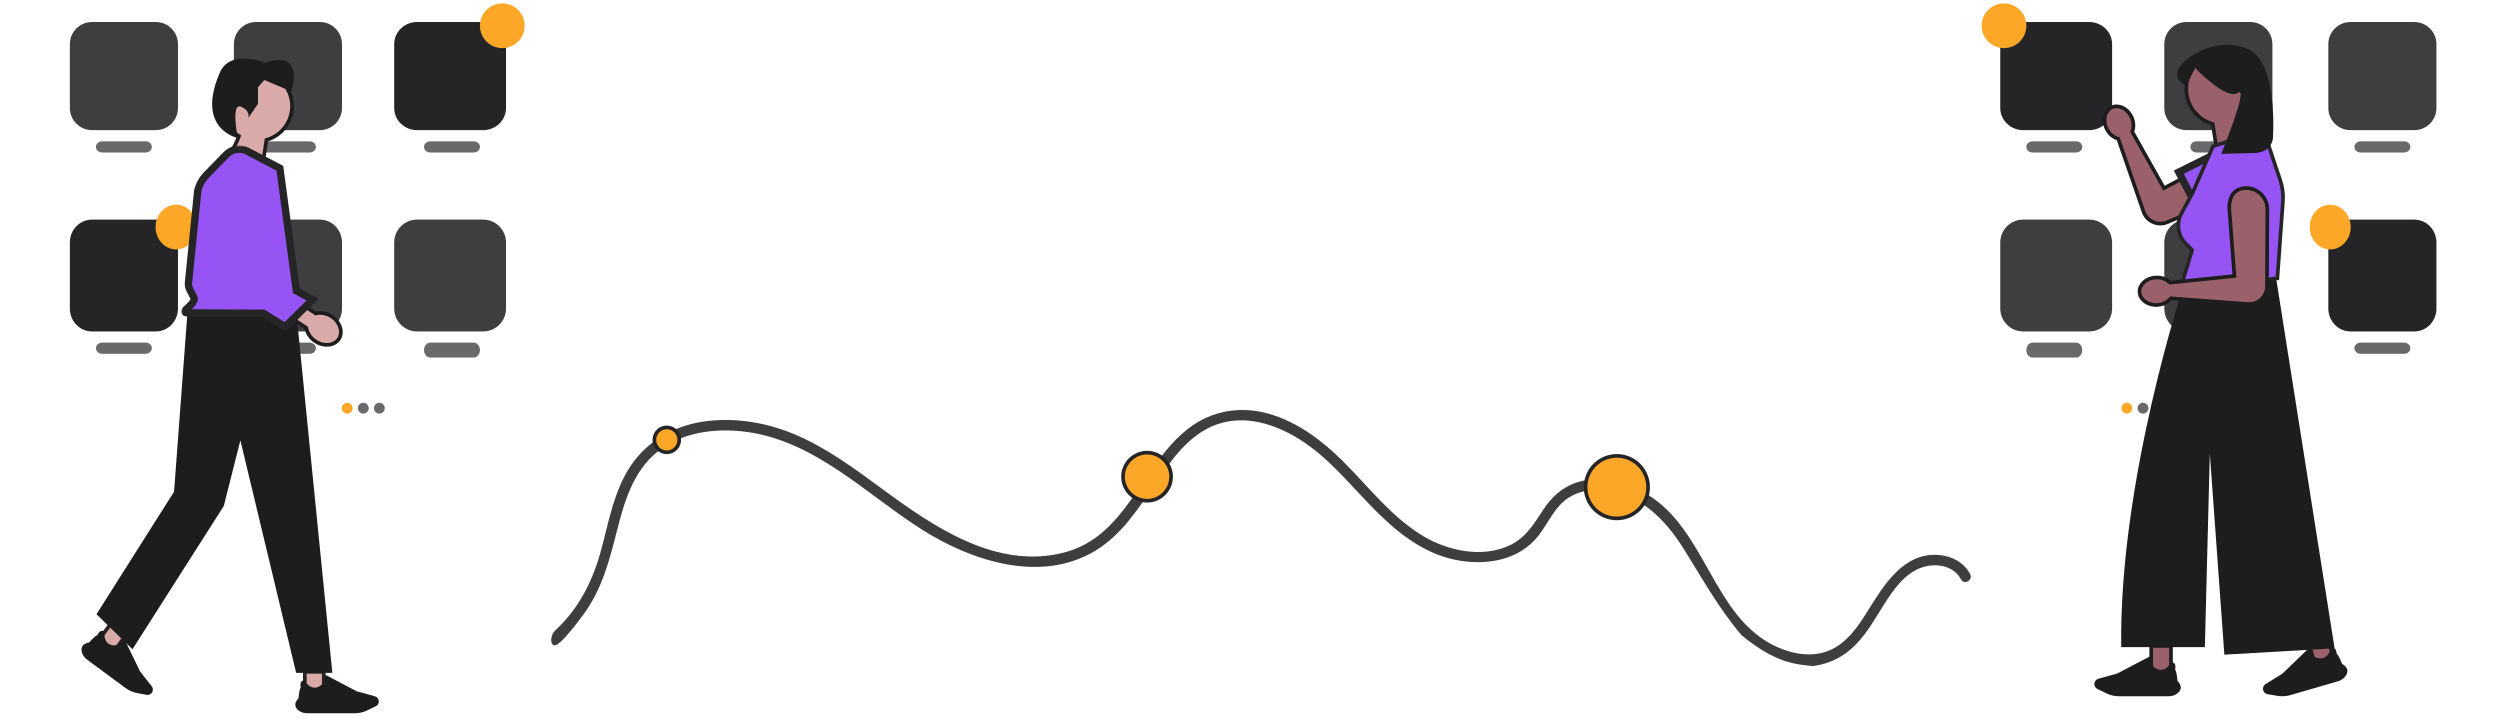 <svg width="680" height="196" viewBox="0 0 680 196" fill="none" xmlns="http://www.w3.org/2000/svg">
    <g clip-path="url(#clip0_7479_27193)">
        <path d="M522.869 154.308C526.648 153.083 531.435 153.837 533.38 157.585C534.227 159.217 536.735 157.807 535.892 156.182C534.257 153.032 531.096 151.332 527.614 150.981C517.801 149.99 512.304 159.297 507.851 166.448C505.273 170.588 502.294 174.914 497.632 176.896C494.152 178.376 490.273 178.259 486.713 177.212C467.24 171.479 465.334 147.579 450.727 136.312C444.806 131.744 436.292 128.774 428.84 131.231C424.862 132.543 422.001 135.256 419.729 138.691C417.209 142.502 415.093 146.171 410.814 148.249C403.345 151.877 393.87 149.875 387.082 145.801C378.495 140.647 372.319 132.456 365.322 125.496C359.612 119.816 352.947 114.76 345.058 112.528C337.438 110.373 329.579 111.655 323.249 116.543C310.374 126.486 306.608 145.914 289.312 150.321C271.046 154.976 254.098 143.357 240.278 133.22C232.632 127.612 224.907 121.82 216.09 118.121C208.5 114.938 200.03 113.495 191.801 114.601C183.685 115.692 176.252 119.736 171.626 126.587C167.053 133.361 165.657 141.614 163.583 149.338C161.318 157.774 157.649 165.301 151.144 171.347C149.366 173 149.657 175.9 151.144 175.5C152.631 175.1 156.764 169.806 158.645 167.209C163.724 160.371 165.78 152.377 167.828 144.286C169.828 136.386 172.249 128.093 178.937 122.781C185.555 117.524 194.522 116.4 202.655 117.422C221.577 119.8 235.417 134.294 250.763 144.037C264.208 152.573 283.18 158.851 298.089 149.701C305.046 145.432 309.574 138.449 314.039 131.844L314.094 131.763C318.418 125.367 323.214 118.272 330.808 115.504C338.592 112.667 346.886 115.346 353.558 119.542C361.376 124.459 367.157 131.782 373.557 138.286C379.729 144.559 386.721 150.291 395.556 152.209C403.151 153.857 411.93 152.817 417.494 146.845C420.483 143.636 422 139.254 425.349 136.364C428.485 133.659 432.723 132.9 436.732 133.377C446.282 134.515 452.972 141.363 457.829 149.07C462.872 157.072 467.235 165.142 473.723 172.809C481.776 179.269 486.4 180.612 493.123 181.174C503.824 179.679 507.806 171.833 512.347 164.591C514.888 160.538 518.067 155.865 522.869 154.308Z" fill="#3E3E40"/>
        <path d="M446.811 127.723C444.171 123.841 438.885 122.835 435.003 125.474C431.121 128.114 430.114 133.401 432.754 137.283C435.394 141.165 440.68 142.172 444.562 139.532C448.444 136.892 449.451 131.605 446.811 127.723Z" fill="#FCA728" stroke="#252527"/>
        <path d="M184.17 117.735C183.118 116.188 181.012 115.787 179.466 116.839C177.92 117.89 177.518 119.996 178.57 121.543C179.622 123.089 181.727 123.49 183.274 122.438C184.82 121.387 185.221 119.281 184.17 117.735Z" fill="#FCA728" stroke="#252527"/>
        <path d="M317.408 125.986C315.378 123.001 311.313 122.227 308.329 124.257C305.344 126.287 304.57 130.352 306.6 133.336C308.629 136.321 312.694 137.095 315.679 135.065C318.664 133.036 319.438 128.971 317.408 125.986Z" fill="#FCA728" stroke="#252527"/>
        <path d="M34.034 173.062L30.972 177.215L26.818 174.153L29.88 170L34.034 173.062Z" fill="#D9AAA7" stroke="#252527"/>
        <path d="M39.628 41.48H27.779C26.851 41.48 26.098 40.798 26.098 39.959C26.098 39.119 26.851 38.438 27.779 38.438H39.628C40.555 38.438 41.308 39.119 41.308 39.959C41.308 40.798 40.555 41.48 39.628 41.48Z" fill="#69696B"/>
        <path d="M84.245 41.48H72.395C71.468 41.48 70.715 40.798 70.715 39.959C70.715 39.119 71.468 38.438 72.395 38.438H84.245C85.172 38.438 85.925 39.119 85.925 39.959C85.925 40.798 85.172 41.48 84.245 41.48Z" fill="#69696B"/>
        <path d="M128.861 41.48H117.012C116.085 41.48 115.332 40.798 115.332 39.959C115.332 39.119 116.085 38.438 117.012 38.438H128.861C129.789 38.438 130.542 39.119 130.542 39.959C130.542 40.798 129.789 41.48 128.861 41.48Z" fill="#69696B"/>
        <path d="M128.861 97.251H117.012C116.085 97.251 115.332 96.342 115.332 95.222C115.332 94.103 116.085 93.195 117.012 93.195H128.861C129.789 93.195 130.542 94.103 130.542 95.222C130.542 96.342 129.789 97.251 128.861 97.251Z" fill="#69696B"/>
        <path d="M39.628 96.237H27.779C26.851 96.237 26.098 95.555 26.098 94.716C26.098 93.876 26.851 93.195 27.779 93.195H39.628C40.555 93.195 41.308 93.876 41.308 94.716C41.308 95.555 40.555 96.237 39.628 96.237Z" fill="#69696B"/>
        <path d="M84.245 96.237H72.395C71.468 96.237 70.715 95.555 70.715 94.716C70.715 93.876 71.468 93.195 72.395 93.195H84.245C85.172 93.195 85.925 93.876 85.925 94.716C85.925 95.555 85.172 96.237 84.245 96.237Z" fill="#69696B"/>
        <path d="M94.447 112.501C95.261 112.501 95.921 111.841 95.921 111.026C95.921 110.212 95.261 109.552 94.447 109.552C93.633 109.552 92.973 110.212 92.973 111.026C92.973 111.841 93.633 112.501 94.447 112.501Z" fill="#FCA728"/>
        <path d="M98.818 112.501C99.632 112.501 100.292 111.841 100.292 111.026C100.292 110.212 99.632 109.552 98.818 109.552C98.004 109.552 97.344 110.212 97.344 111.026C97.344 111.841 98.004 112.501 98.818 112.501Z" fill="#69696B"/>
        <path d="M103.19 112.501C104.004 112.501 104.664 111.841 104.664 111.026C104.664 110.212 104.004 109.552 103.19 109.552C102.376 109.552 101.716 110.212 101.716 111.026C101.716 111.841 102.376 112.501 103.19 112.501Z" fill="#69696B"/>
        <path d="M42.392 35.395H25.015C21.698 35.395 19 32.697 19 29.381V12.004C19 8.687 21.698 5.989 25.015 5.989H42.392C45.708 5.989 48.407 8.687 48.407 12.004V29.381C48.407 32.697 45.708 35.395 42.392 35.395Z" fill="#3E3E40"/>
        <path d="M87.008 35.395H69.632C66.315 35.395 63.617 32.697 63.617 29.381V12.004C63.617 8.687 66.315 5.989 69.632 5.989H87.008C90.325 5.989 93.023 8.687 93.023 12.004V29.381C93.023 32.697 90.325 35.395 87.008 35.395Z" fill="#3E3E40"/>
        <path d="M131.418 35.395H113.442C110.011 35.395 107.22 32.697 107.22 29.381V12.004C107.22 8.687 110.011 5.989 113.442 5.989H131.418C134.849 5.989 137.64 8.687 137.64 12.004V29.381C137.64 32.697 134.849 35.395 131.418 35.395Z" fill="#252527"/>
        <path d="M131.418 90.152H113.442C110.011 90.152 107.22 87.361 107.22 83.93V65.954C107.22 62.523 110.011 59.732 113.442 59.732H131.418C134.849 59.732 137.64 62.523 137.64 65.954V83.93C137.64 87.361 134.849 90.152 131.418 90.152Z" fill="#3E3E40"/>
        <path d="M87.008 90.152H69.632C66.315 90.152 63.617 87.361 63.617 83.93V65.954C63.617 62.523 66.315 59.732 69.632 59.732H87.008C90.325 59.732 93.023 62.523 93.023 65.954V83.93C93.023 87.361 90.325 90.152 87.008 90.152Z" fill="#3E3E40"/>
        <path d="M42.392 90.152H25.015C21.698 90.152 19 87.361 19 83.93V65.954C19 62.523 21.698 59.732 25.015 59.732H42.392C45.708 59.732 48.407 62.523 48.407 65.954V83.93C48.407 87.361 45.708 90.152 42.392 90.152Z" fill="#252527"/>
        <path d="M47.9 67.844C50.98 67.844 53.477 65.12 53.477 61.76C53.477 58.4 50.98 55.676 47.9 55.676C44.819 55.676 42.322 58.4 42.322 61.76C42.322 65.12 44.819 67.844 47.9 67.844Z" fill="#FCA728"/>
        <path d="M136.626 13.087C139.986 13.087 142.71 10.363 142.71 7.003C142.71 3.643 139.986 0.919 136.626 0.919C133.266 0.919 130.542 3.643 130.542 7.003C130.542 10.363 133.266 13.087 136.626 13.087Z" fill="#FCA728"/>
        <path d="M22.263 177.389C22.092 176.733 22.145 176.181 22.422 175.748C22.739 175.252 23.349 174.92 24.235 174.759C24.358 174.617 25.898 172.852 26.489 172.769C26.535 172.647 26.851 171.851 27.457 171.63C27.743 171.525 28.049 171.567 28.366 171.754L28.38 171.762L28.378 171.778C28.375 171.799 28.14 173.869 29.305 174.925C29.973 175.53 30.969 175.691 32.266 175.404C32.335 175.363 33.257 174.528 33.864 173.973L33.889 173.951L38.089 182.611L41.28 186.676C41.681 187.187 41.692 187.909 41.307 188.431C40.978 188.877 40.414 189.099 39.87 188.996L37.238 188.497C36.139 188.289 35.081 187.828 34.18 187.164L23.64 179.393C22.958 178.89 22.468 178.178 22.263 177.389Z" fill="#1D1D1D"/>
        <path d="M88.07 182.736V187.896H82.91V182.736H88.07Z" fill="#D9AAA7" stroke="#252527"/>
        <path d="M81.163 193.204C80.636 192.778 80.352 192.301 80.318 191.788C80.279 191.202 80.572 190.572 81.19 189.918C81.205 189.729 81.396 187.395 81.824 186.977C81.788 186.852 81.57 186.024 81.927 185.486C82.095 185.233 82.366 185.085 82.732 185.047L82.748 185.045L82.756 185.059C82.766 185.078 83.806 186.883 85.369 187.042C86.266 187.133 87.163 186.671 88.037 185.67C88.069 185.597 88.315 184.377 88.475 183.57L88.481 183.538L97.001 188.017L101.981 189.395C102.607 189.568 103.044 190.142 103.044 190.792C103.044 191.346 102.722 191.858 102.223 192.098L99.809 193.259C98.8 193.744 97.675 194 96.556 194H83.462C82.613 194 81.797 193.717 81.163 193.204Z" fill="#1D1D1D"/>
        <path d="M51.031 84.458H80.555L90.396 183.025H80.555L65.384 119.777L60.873 137.622L36.027 176.604L26.241 167.075L47.342 133.742L51.031 84.458Z" fill="#1D1D1D"/>
        <path d="M72.766 37.961L72.468 38.054L72.422 38.363L70.618 50.281L61.795 42.928C61.818 42.896 61.842 42.863 61.867 42.828C62.089 42.519 62.397 42.076 62.741 41.536C63.427 40.459 64.266 38.981 64.854 37.405L64.993 37.033L64.662 36.814C62.093 35.109 60.401 32.193 60.401 28.881C60.401 23.626 64.661 19.366 69.915 19.366C75.17 19.366 79.43 23.626 79.43 28.881C79.43 33.142 76.629 36.75 72.766 37.961Z" fill="#D9AAA7" stroke="#1D1D1D"/>
        <path d="M64.663 37.535C64.663 37.535 62.754 27.874 65.513 29.024C68.273 30.174 67.535 32.118 67.535 32.118L70.18 28.208V23.723L71.905 21.768L79.264 24.873C79.264 24.873 83.174 13.373 72.02 17.053C72.02 17.053 62.475 13.143 59.715 19.928C53.172 35.212 64.663 37.535 64.663 37.535Z" fill="#1D1D1D"/>
        <path d="M83.368 89.389L83.329 89.181L83.152 89.064L75.46 84.003L78.026 80.103L85.718 85.165L85.895 85.281L86.102 85.236C87.368 84.954 88.882 85.212 90.223 86.094C92.597 87.656 93.343 90.41 92.164 92.201C90.986 93.992 88.162 94.397 85.787 92.834C84.447 91.952 83.611 90.663 83.368 89.389Z" fill="#D9AAA7" stroke="#1D1D1D"/>
        <mask id="path-30-outside-1_7479_27193" maskUnits="userSpaceOnUse" x="49.266" y="39.561" width="38" height="51" fill="black">
            <rect fill="white" x="49.266" y="39.561" width="38" height="51"/>
            <path fill-rule="evenodd" clip-rule="evenodd" d="M71.643 85.199L51.133 85.108C49.673 85.035 50.312 84.438 51.19 83.618C52.069 82.796 53.187 81.751 52.676 80.784L51.714 78.96C51.288 78.153 51.15 77.286 51.311 76.433L53.765 52.101C54.085 50.405 54.971 48.785 56.35 47.376L61.605 42.001C63.082 40.49 65.375 40.127 67.246 41.108L76.115 45.757L80.613 79.084L85.056 81.492L77.54 88.873L71.643 85.199Z"/>
        </mask>
        <path fill-rule="evenodd" clip-rule="evenodd" d="M71.643 85.199L51.133 85.108C49.673 85.035 50.312 84.438 51.19 83.618C52.069 82.796 53.187 81.751 52.676 80.784L51.714 78.96C51.288 78.153 51.15 77.286 51.311 76.433L53.765 52.101C54.085 50.405 54.971 48.785 56.35 47.376L61.605 42.001C63.082 40.49 65.375 40.127 67.246 41.108L76.115 45.757L80.613 79.084L85.056 81.492L77.54 88.873L71.643 85.199Z" fill="#9654F4"/>
        <path d="M51.133 85.108L51.083 86.107L51.105 86.108L51.129 86.108L51.133 85.108ZM71.643 85.199L72.171 84.351L71.931 84.201L71.647 84.199L71.643 85.199ZM51.19 83.618L51.873 84.348L51.19 83.618ZM52.676 80.784L53.561 80.317L53.561 80.317L52.676 80.784ZM51.714 78.96L50.829 79.427L50.829 79.427L51.714 78.96ZM51.311 76.433L52.294 76.618L52.301 76.576L52.306 76.533L51.311 76.433ZM53.765 52.101L52.782 51.916L52.774 51.958L52.77 52.001L53.765 52.101ZM56.35 47.376L55.635 46.676H55.635L56.35 47.376ZM61.605 42.001L62.32 42.7V42.7L61.605 42.001ZM67.246 41.108L66.782 41.994V41.994L67.246 41.108ZM76.115 45.757L77.106 45.623L77.037 45.111L76.579 44.871L76.115 45.757ZM80.613 79.084L79.622 79.218L79.69 79.722L80.137 79.964L80.613 79.084ZM85.056 81.492L85.757 82.205L86.722 81.257L85.532 80.612L85.056 81.492ZM77.54 88.873L77.011 89.721L77.679 90.137L78.241 89.586L77.54 88.873ZM51.129 86.108L71.638 86.199L71.647 84.199L51.137 84.109L51.129 86.108ZM50.507 82.887C50.295 83.085 50.062 83.302 49.873 83.505C49.711 83.68 49.455 83.972 49.336 84.327C49.268 84.53 49.221 84.826 49.334 85.149C49.448 85.478 49.678 85.691 49.887 85.817C50.248 86.034 50.702 86.088 51.083 86.107L51.183 84.11C51.033 84.102 50.938 84.089 50.883 84.078C50.822 84.065 50.851 84.062 50.918 84.103C50.996 84.15 51.145 84.269 51.223 84.492C51.298 84.709 51.258 84.886 51.234 84.959C51.211 85.026 51.19 85.046 51.214 85.012C51.235 84.984 51.273 84.936 51.337 84.868C51.469 84.726 51.645 84.561 51.873 84.348L50.507 82.887ZM51.792 81.251C51.804 81.274 51.809 81.287 51.8 81.333C51.788 81.4 51.743 81.52 51.624 81.698C51.374 82.069 50.968 82.456 50.507 82.887L51.873 84.348C52.29 83.958 52.882 83.411 53.284 82.813C53.686 82.215 54.074 81.29 53.561 80.317L51.792 81.251ZM50.829 79.427L51.792 81.251L53.561 80.317L52.598 78.493L50.829 79.427ZM50.328 76.247C50.123 77.334 50.304 78.431 50.829 79.427L52.598 78.493C52.272 77.876 52.176 77.237 52.294 76.618L50.328 76.247ZM52.77 52.001L50.316 76.332L52.306 76.533L54.76 52.202L52.77 52.001ZM55.635 46.676C54.138 48.206 53.144 49.998 52.782 51.916L54.747 52.287C55.026 50.811 55.804 49.364 57.065 48.075L55.635 46.676ZM60.89 41.301L55.635 46.676L57.065 48.075L62.32 42.7L60.89 41.301ZM67.71 40.222C65.448 39.037 62.676 39.475 60.89 41.301L62.32 42.7C63.489 41.505 65.302 41.218 66.782 41.994L67.71 40.222ZM76.579 44.871L67.71 40.222L66.782 41.994L75.651 46.642L76.579 44.871ZM81.604 78.951L77.106 45.623L75.124 45.89L79.622 79.218L81.604 78.951ZM85.532 80.612L81.089 78.205L80.137 79.964L84.58 82.371L85.532 80.612ZM78.241 89.586L85.757 82.205L84.356 80.778L76.84 88.159L78.241 89.586ZM71.114 86.048L77.011 89.721L78.069 88.024L72.171 84.351L71.114 86.048Z" fill="#252527" mask="url(#path-30-outside-1_7479_27193)"/>
        <path d="M642.082 41.48H653.932C654.859 41.48 655.612 40.798 655.612 39.959C655.612 39.119 654.859 38.438 653.932 38.438H642.082C641.155 38.438 640.402 39.119 640.402 39.959C640.402 40.798 641.155 41.48 642.082 41.48Z" fill="#69696B"/>
        <path d="M597.465 41.48H609.315C610.242 41.48 610.995 40.798 610.995 39.959C610.995 39.119 610.242 38.438 609.315 38.438H597.465C596.538 38.438 595.785 39.119 595.785 39.959C595.785 40.798 596.538 41.48 597.465 41.48Z" fill="#69696B"/>
        <path d="M552.849 41.48H564.698C565.625 41.48 566.378 40.798 566.378 39.959C566.378 39.119 565.625 38.438 564.698 38.438H552.849C551.921 38.438 551.168 39.119 551.168 39.959C551.168 40.798 551.921 41.48 552.849 41.48Z" fill="#69696B"/>
        <path d="M552.849 97.251H564.698C565.625 97.251 566.378 96.342 566.378 95.222C566.378 94.103 565.625 93.195 564.698 93.195H552.849C551.921 93.195 551.168 94.103 551.168 95.222C551.168 96.342 551.921 97.251 552.849 97.251Z" fill="#69696B"/>
        <path d="M642.082 96.237H653.932C654.859 96.237 655.612 95.555 655.612 94.716C655.612 93.876 654.859 93.195 653.932 93.195H642.082C641.155 93.195 640.402 93.876 640.402 94.716C640.402 95.555 641.155 96.237 642.082 96.237Z" fill="#69696B"/>
        <path d="M597.465 96.237H609.315C610.242 96.237 610.995 95.555 610.995 94.716C610.995 93.876 610.242 93.195 609.315 93.195H597.465C596.538 93.195 595.785 93.876 595.785 94.716C595.785 95.555 596.538 96.237 597.465 96.237Z" fill="#69696B"/>
        <path d="M578.52 112.501C579.334 112.501 579.994 111.841 579.994 111.026C579.994 110.212 579.334 109.552 578.52 109.552C577.706 109.552 577.046 110.212 577.046 111.026C577.046 111.841 577.706 112.501 578.52 112.501Z" fill="#FCA728"/>
        <path d="M582.891 112.501C583.705 112.501 584.365 111.841 584.365 111.026C584.365 110.212 583.705 109.552 582.891 109.552C582.077 109.552 581.417 110.212 581.417 111.026C581.417 111.841 582.077 112.501 582.891 112.501Z" fill="#69696B"/>
        <path d="M587.263 112.501C588.077 112.501 588.737 111.841 588.737 111.026C588.737 110.212 588.077 109.552 587.263 109.552C586.449 109.552 585.789 110.212 585.789 111.026C585.789 111.841 586.449 112.501 587.263 112.501Z" fill="#69696B"/>
        <path d="M639.318 35.395H656.695C660.012 35.395 662.71 32.697 662.71 29.381V12.004C662.71 8.687 660.012 5.989 656.695 5.989H639.318C636.002 5.989 633.304 8.687 633.304 12.004V29.381C633.304 32.697 636.002 35.395 639.318 35.395Z" fill="#3E3E40"/>
        <path d="M594.702 35.395H612.079C615.395 35.395 618.093 32.697 618.093 29.381V12.004C618.093 8.687 615.395 5.989 612.079 5.989H594.702C591.385 5.989 588.687 8.687 588.687 12.004V29.381C588.687 32.697 591.385 35.395 594.702 35.395Z" fill="#3E3E40"/>
        <path d="M550.292 35.395H568.268C571.699 35.395 574.491 32.697 574.491 29.381V12.004C574.491 8.687 571.699 5.989 568.268 5.989H550.292C546.861 5.989 544.07 8.687 544.07 12.004V29.381C544.07 32.697 546.861 35.395 550.292 35.395Z" fill="#252527"/>
        <path d="M550.292 90.152H568.268C571.699 90.152 574.491 87.361 574.491 83.93V65.954C574.491 62.523 571.699 59.732 568.268 59.732H550.292C546.861 59.732 544.07 62.523 544.07 65.954V83.93C544.07 87.361 546.861 90.152 550.292 90.152Z" fill="#3E3E40"/>
        <path d="M594.702 90.152H612.079C615.395 90.152 618.093 87.361 618.093 83.93V65.954C618.093 62.523 615.395 59.732 612.079 59.732H594.702C591.385 59.732 588.687 62.523 588.687 65.954V83.93C588.687 87.361 591.385 90.152 594.702 90.152Z" fill="#3E3E40"/>
        <path d="M639.318 90.152H656.695C660.012 90.152 662.71 87.361 662.71 83.93V65.954C662.71 62.523 660.012 59.732 656.695 59.732H639.318C636.002 59.732 633.304 62.523 633.304 65.954V83.93C633.304 87.361 636.002 90.152 639.318 90.152Z" fill="#252527"/>
        <path d="M633.811 67.844C630.731 67.844 628.234 65.12 628.234 61.76C628.234 58.4 630.731 55.676 633.811 55.676C636.891 55.676 639.388 58.4 639.388 61.76C639.388 65.12 636.891 67.844 633.811 67.844Z" fill="#FCA728"/>
        <path d="M545.084 13.087C541.724 13.087 539 10.363 539 7.003C539 3.643 541.724 0.919 545.084 0.919C548.444 0.919 551.168 3.643 551.168 7.003C551.168 10.363 548.444 13.087 545.084 13.087Z" fill="#FCA728"/>
        <path d="M580.044 35.615L579.973 35.814L580.067 36.004L580.096 36.061L580.102 36.073L580.108 36.084L588.351 50.759L588.589 51.183L589.02 50.957L603.771 43.201L603.786 43.193L603.8 43.184C605.132 42.364 606.565 41.866 607.865 41.865C609.143 41.865 610.3 42.342 611.158 43.508C613.354 46.489 612.196 50.738 608.792 52.193L589.543 60.423C587.068 61.481 584.205 60.334 583.143 57.863L576.24 37.971L576.158 37.735L575.92 37.659C574.774 37.292 573.68 36.376 573.018 35.04L573.018 35.04C571.843 32.67 572.54 30.118 574.314 29.238C576.089 28.358 578.542 29.349 579.717 31.719L580.165 31.497L579.717 31.719C580.38 33.055 580.446 34.48 580.044 35.615Z" fill="#9B616A" stroke="#1D1D1D"/>
        <path d="M585.135 183.084V175.683H590.509V183.084H585.135Z" fill="#9B616A" stroke="#1D1D1D"/>
        <path d="M589.922 189.382H576.373C575.215 189.382 574.051 189.117 573.007 188.615L570.51 187.415C569.993 187.167 569.659 186.636 569.659 186.063C569.659 185.391 570.112 184.796 570.759 184.617L575.912 183.191L584.728 178.558L584.735 178.591C584.899 179.426 585.155 180.687 585.187 180.764C586.091 181.8 587.02 182.277 587.948 182.183C589.566 182.019 590.641 180.15 590.652 180.132L590.66 180.117L590.677 180.119C591.055 180.158 591.336 180.311 591.509 180.573C591.879 181.13 591.653 181.987 591.616 182.116C592.058 182.548 592.257 184.963 592.272 185.158C592.911 185.836 593.215 186.487 593.175 187.094C593.139 187.625 592.845 188.118 592.3 188.559C591.644 189.09 590.799 189.382 589.922 189.382Z" fill="#1D1D1D"/>
        <path d="M629.615 180.579L627.548 173.473L632.708 171.972L634.775 179.078L629.615 180.579Z" fill="#9B616A" stroke="#1D1D1D"/>
        <path d="M635.97 185.29L622.96 189.074C621.848 189.398 620.657 189.468 619.515 189.278L616.781 188.823C616.216 188.729 615.747 188.312 615.587 187.762C615.399 187.117 615.667 186.42 616.239 186.067L620.789 183.258L627.959 176.346L627.975 176.377C628.366 177.132 628.964 178.272 629.017 178.337C630.174 179.078 631.199 179.277 632.063 178.928C633.571 178.318 634.082 176.224 634.087 176.203L634.091 176.187L634.107 176.184C634.482 176.116 634.794 176.184 635.034 176.387C635.544 176.819 635.567 177.704 635.567 177.839C636.113 178.131 636.978 180.394 637.047 180.577C637.85 181.049 638.323 181.59 638.454 182.184C638.569 182.703 638.424 183.258 638.023 183.835C637.542 184.528 636.813 185.044 635.97 185.29Z" fill="#1D1D1D"/>
        <path d="M601.924 34.02L601.877 33.711L601.579 33.618C597.576 32.362 594.672 28.623 594.672 24.206C594.672 18.76 599.088 14.344 604.534 14.344C609.981 14.344 614.397 18.76 614.397 24.206C614.397 27.639 612.642 30.662 609.979 32.429L609.649 32.648L609.787 33.02C610.396 34.65 611.263 36.177 611.972 37.291C612.328 37.85 612.646 38.308 612.876 38.627C612.906 38.668 612.934 38.707 612.96 38.744L603.795 46.382L601.924 34.02Z" fill="#9B616A" stroke="#1D1D1D"/>
        <path fill-rule="evenodd" clip-rule="evenodd" d="M619 75L620.482 54.409C620.612 52.593 620.382 50.769 619.806 49.041L615.374 35.744L602.317 39.938L601.162 42.58L592.634 46.824L596.179 53.694L593.807 58.043C592.441 60.547 592.888 63.652 594.905 65.669L596.808 67.572L594 77L594.434 77.287L619 75ZM594 77.5C594 77.5 576.334 130.666 576.968 176.021H599.722L601.073 123.372L605.025 178.065L635.01 176.338L619.038 75.241L594.217 77.394L594 77.5Z" fill="#1D1D1D"/>
        <mask id="path-56-outside-2_7479_27193" maskUnits="userSpaceOnUse" x="590.634" y="37.366" width="27" height="24" fill="black">
            <rect fill="white" x="590.634" y="37.366" width="27" height="24"/>
            <path d="M609.631 38.366L592.634 46.824L599.075 59.307L616.185 49.198"/>
        </mask>
        <path d="M609.631 38.366L592.634 46.824L599.075 59.307L616.185 49.198" fill="#9654F4"/>
        <path d="M592.634 46.824L592.189 45.928L591.28 46.38L591.745 47.282L592.634 46.824ZM599.075 59.307L598.186 59.765L598.672 60.706L599.583 60.168L599.075 59.307ZM609.186 37.47L592.189 45.928L593.08 47.719L610.077 39.261L609.186 37.47ZM591.745 47.282L598.186 59.765L599.963 58.848L593.523 46.365L591.745 47.282ZM599.583 60.168L616.693 50.059L615.676 48.337L598.566 58.446L599.583 60.168Z" fill="#252527" mask="url(#path-56-outside-2_7479_27193)"/>
        <path d="M620.959 54.701L620.959 54.7C621.093 52.819 620.856 50.929 620.259 49.139L615.826 35.842L615.67 35.373L615.199 35.524L602.142 39.718L601.927 39.787L601.837 39.993L596.337 52.578L593.346 58.059L593.346 58.059C591.874 60.759 592.356 64.105 594.53 66.279L594.53 66.279L596.261 68.009L593.5 77.111L593.392 77.468L593.703 77.673L594.137 77.96L594.284 78.057L594.459 78.041L619.025 75.754L619.447 75.715L619.477 75.292L620.959 54.701Z" fill="#9654F4" stroke="#252527"/>
        <path d="M618.224 37.821C618.224 37.821 617.74 41.492 613.257 41.612C607.194 41.775 604.163 41.856 604.163 41.856C604.163 41.856 611.851 23.147 608.69 25.255C605.528 27.362 597.099 18.526 597.099 18.526L594.612 23.191C594.612 23.191 588.67 21.039 595.255 15.77C595.255 15.77 603.113 9.695 611.454 13.343C619.796 16.991 618.224 37.821 618.224 37.821Z" fill="#1D1D1D"/>
        <path d="M590.076 76.728L590.23 76.872L590.442 76.862L590.506 76.858L590.519 76.858L590.532 76.856L607.274 75.122L607.758 75.072L607.721 74.587L606.465 57.969L606.464 57.952L606.461 57.935C606.237 56.388 606.35 54.874 606.866 53.681C607.373 52.508 608.271 51.636 609.682 51.312C613.29 50.481 616.729 53.232 616.712 56.934L616.616 77.868C616.603 80.56 614.413 82.732 611.723 82.724L590.727 81.155L590.477 81.136L590.313 81.325C589.521 82.231 588.246 82.871 586.756 82.948C584.114 83.084 582.05 81.43 581.948 79.453C581.845 77.475 583.729 75.617 586.37 75.48C587.86 75.403 589.195 75.909 590.076 76.728Z" fill="#9B616A" stroke="#1D1D1D"/>
    </g>
    <defs>
        <clipPath id="clip0_7479_27193">
            <rect width="680" height="196" fill="white"/>
        </clipPath>
    </defs>
</svg>
